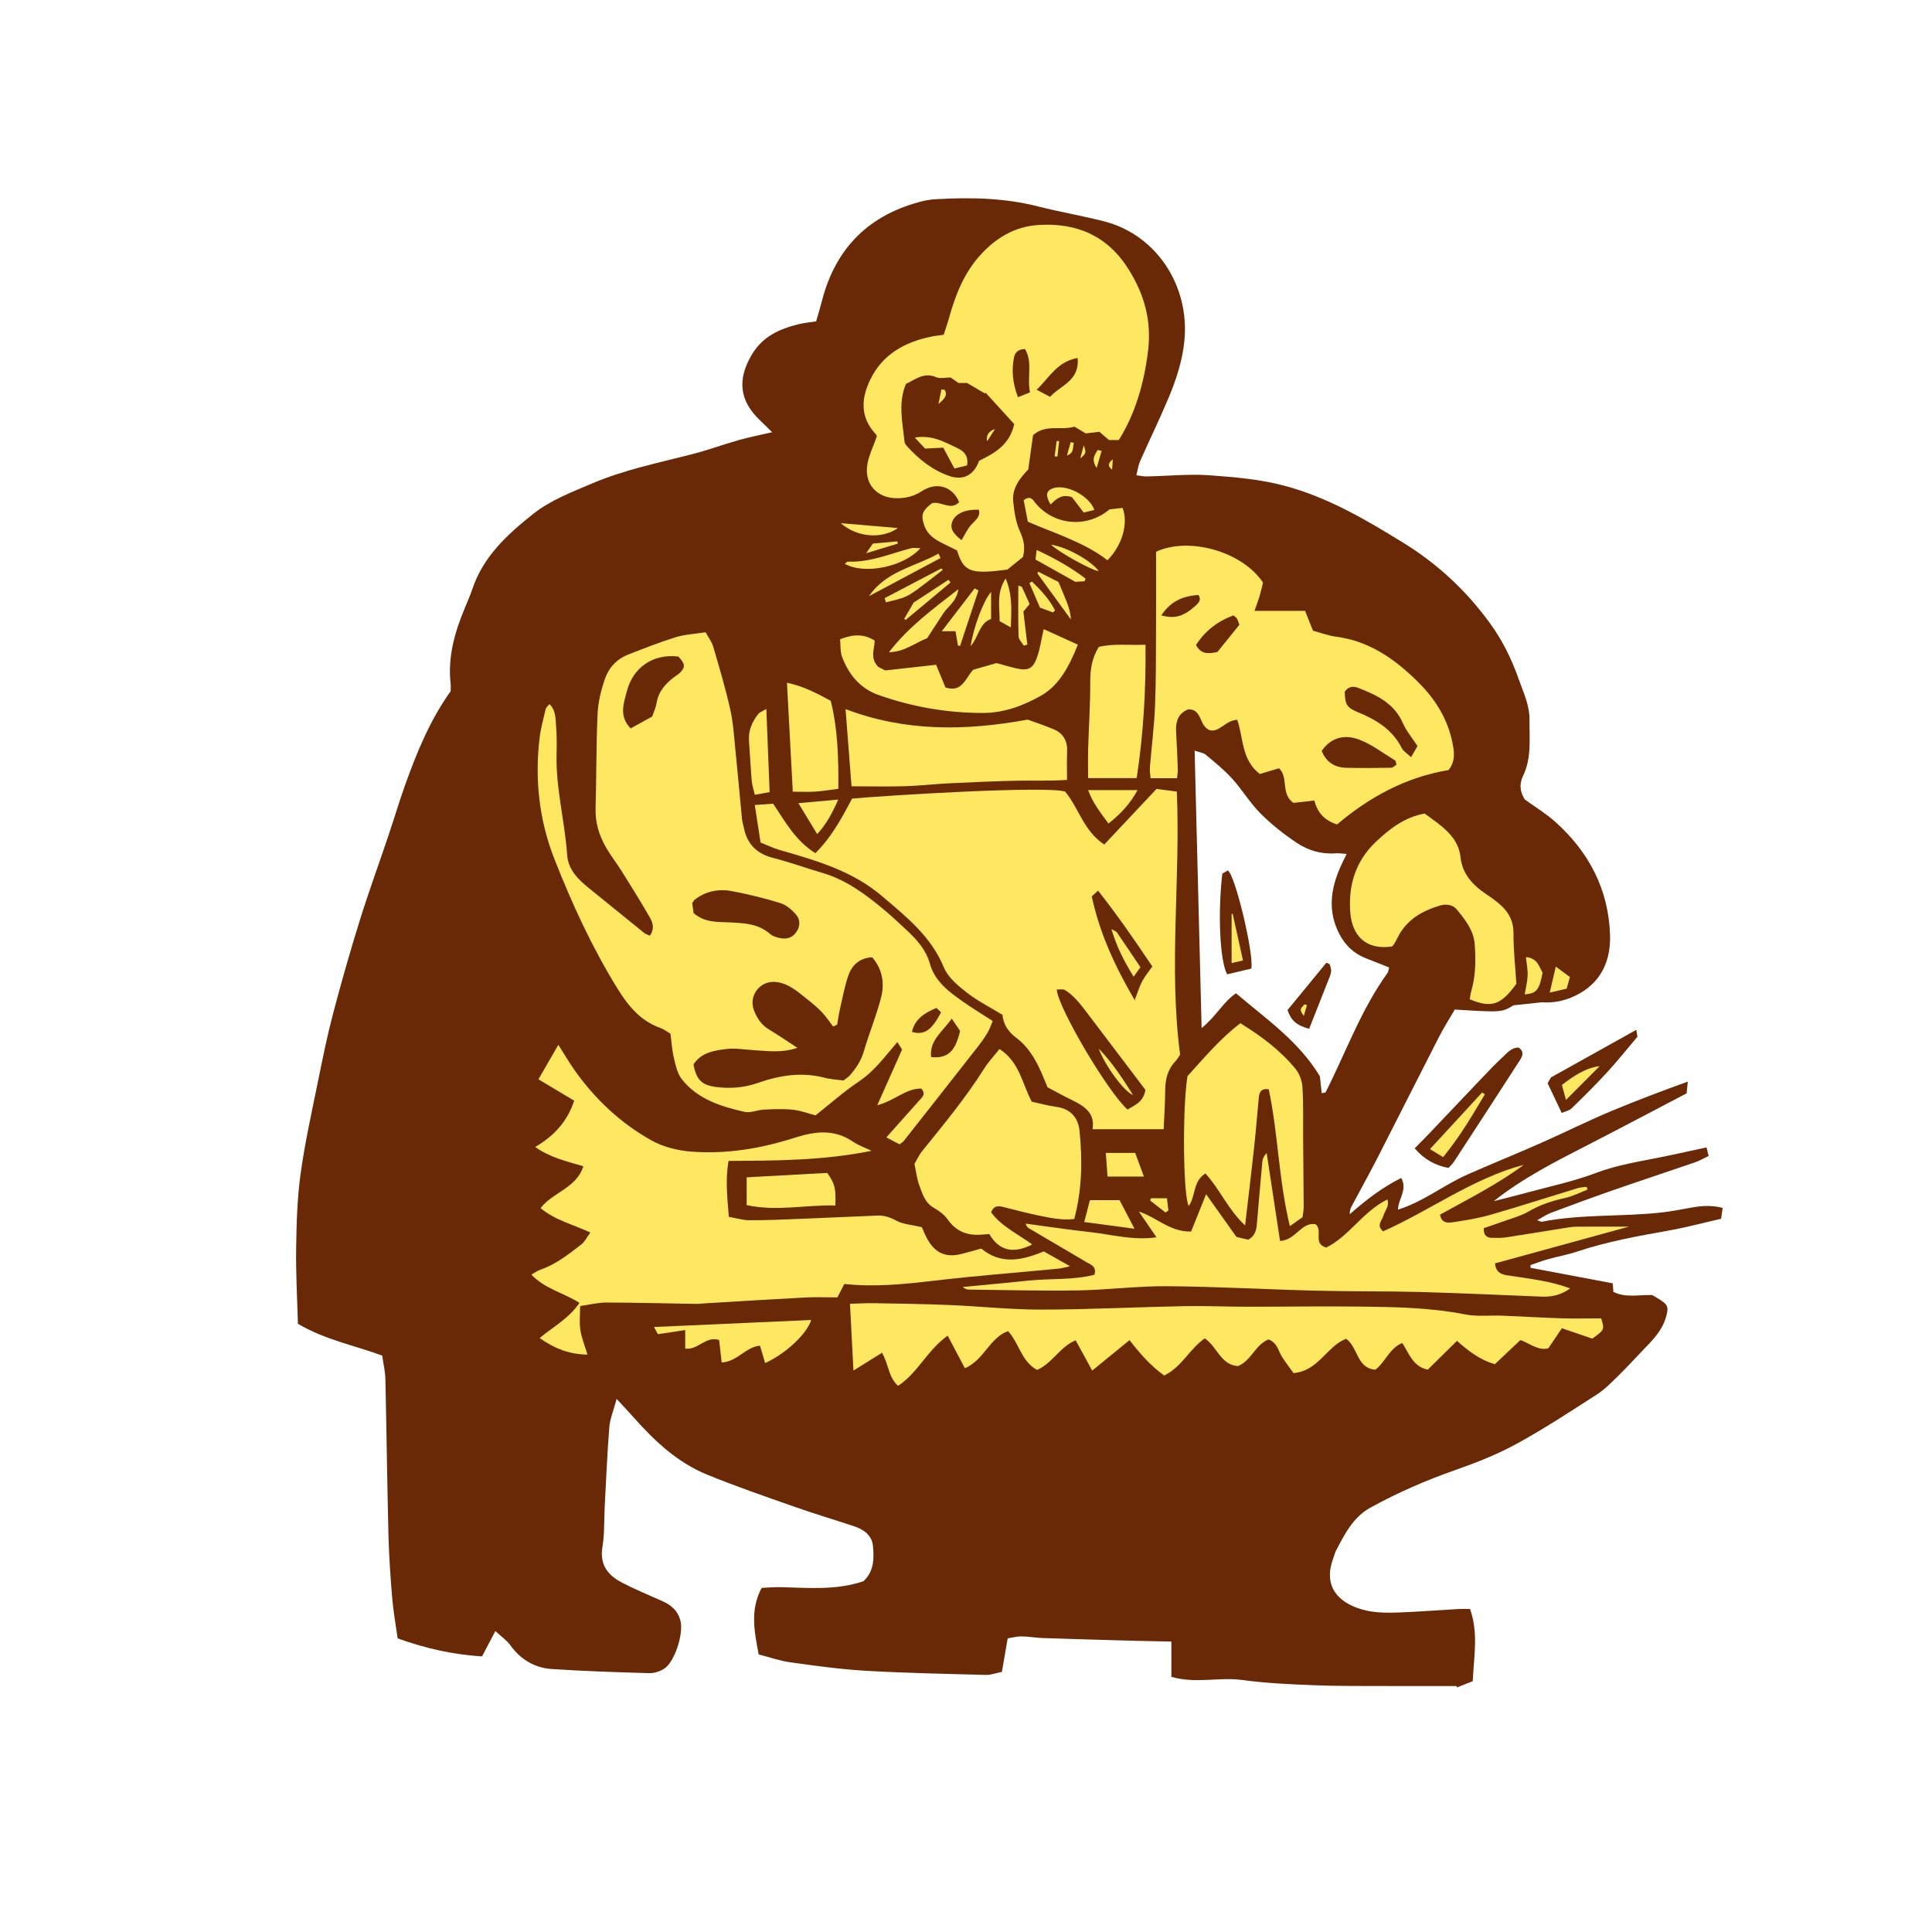 <svg version="1.1" id="svg" xmlns="http://www.w3.org/2000/svg" xmlns:xlink="http://www.w3.org/1999/xlink" x="0px" y="0px"
	 width="200px" height="200px" viewBox="0 0 200 200" enable-background="new 0 0 200 200" xml:space="preserve">
<path class="stroke" fill="#6a2906"  fill-rule="evenodd" clip-rule="evenodd" d="M174.721,111.971c-0.068,0.668-0.096,0.934-0.123,1.211
	c-3.399,1.779-6.766,3.564-10.153,5.306c-3.378,1.735-6.771,3.442-9.812,5.857c1.094-0.28,2.193-0.545,3.283-0.843
	c2.438-0.667,4.934-1.185,7.287-2.075c2.271-0.859,4.62-1.201,6.959-1.68c1.476-0.301,2.945-0.634,4.5-0.97
	c0.068,0.287,0.129,0.532,0.215,0.891c-0.48,0.229-0.912,0.484-1.375,0.644c-2.871,0.989-5.756,1.937-8.621,2.934
	c-2.125,0.739-4.236,1.521-6.343,2.311c-0.446,0.167-0.849,0.453-1.409,0.76c0.307,0.104,0.4,0.171,0.476,0.156
	c4.129-0.807,8.342-0.498,12.495-0.967c1.095-0.124,2.176-0.363,3.266-0.541c0.957-0.155,1.908-0.199,2.964,0.08
	c-0.056,0.374-0.099,0.664-0.165,1.122c-1.818,0.414-3.633,0.903-5.475,1.23c-3.172,0.563-6.336,1.137-9.404,2.158
	c-1,0.333-2.047,0.518-3.064,0.804c-0.605,0.169-1.193,0.4-1.791,0.604c0.006,0.095,0.014,0.19,0.02,0.284
	c2.814,0.531,5.628,1.063,8.504,1.605c0.018,0.294,0.035,0.543,0.057,0.88c1.267,0.646,2.658,0.283,4.037,0.335
	c0.219,0.131,0.455,0.27,0.689,0.414c0.969,0.6,1.016,0.852,0.711,1.906c-0.404,1.399-1.387,2.36-2.346,3.354
	c-0.828,0.861-1.631,1.749-2.484,2.585c-0.721,0.702-1.428,1.455-2.262,1.995c-2.742,1.77-5.475,3.563-8.332,5.129
	c-2.001,1.098-4.156,1.951-6.315,2.707c-3.05,1.066-5.989,2.345-8.818,3.897c-1.81,0.993-2.671,2.727-3.573,4.435
	c-0.127,0.242-0.186,0.521-0.283,0.778c-0.932,2.43-0.053,4.24,2.41,5.166c1.427,0.536,2.889,0.545,4.356,0.491
	c2.067-0.078,4.134-0.241,6.202-0.359c0.36-0.021,0.723-0.003,1.174-0.003c0.883,2.457,0.397,4.916,0.28,7.478
	c-0.554,0.217-1.1,0.431-1.646,0.645c-0.004-0.049-0.006-0.099-0.01-0.146c-2.482,0-4.963,0.008-7.443-0.003
	c-2.439-0.011-4.881,0.018-7.316-0.08c-2.48-0.1-4.973-0.205-7.428-0.542c-2.402-0.331-4.85,0.407-7.354-0.33
	c0-1.209,0-2.34,0-3.648c-1.402-0.03-2.672-0.05-3.939-0.085c-3.128-0.088-6.256-0.176-9.383-0.281
	c-0.732-0.024-1.461-0.165-2.193-0.171c-0.488-0.004-0.979,0.136-1.43,0.205c-0.207,1.196-0.393,2.27-0.598,3.467
	c-0.609,0.123-1.133,0.331-1.65,0.315c-4.139-0.108-8.281-0.188-12.413-0.426c-2.614-0.151-5.22-0.514-7.816-0.874
	c-1.12-0.154-2.208-0.542-3.3-0.821c-0.451-2.389-0.91-4.583,0.307-6.887c0.683-0.028,1.352-0.094,2.021-0.076
	c2.85,0.076,5.71,0.339,8.522-0.616c1.094-1.019,1.12-2.382,0.975-3.701c-0.114-1.048-0.949-1.654-1.92-1.977
	c-2.052-0.684-4.127-1.299-6.166-2.017c-3.036-1.068-6.084-2.116-9.062-3.33c-3.049-1.241-5.412-3.449-7.574-5.879
	c-0.512-0.575-1.041-1.136-1.805-1.971c-0.325,1.217-0.69,2.064-0.76,2.936c-0.22,2.75-0.33,5.508-0.478,8.261
	c-0.073,1.38-0.007,2.782-0.233,4.135c-0.309,1.832,0.561,2.921,2.006,3.679c1.342,0.702,2.751,1.28,4.137,1.896
	c0.973,0.432,1.701,1.028,1.951,2.147c0.291,1.305-0.611,4.178-1.707,4.881c-0.441,0.281-1.037,0.475-1.557,0.459
	c-3.355-0.096-6.715-0.207-10.064-0.427c-1.775-0.117-3.219-0.974-4.293-2.454c-0.386-0.533-0.965-0.928-1.556-1.479
	c-0.528,1.005-0.962,1.828-1.382,2.627c-3.096-0.203-5.896-0.845-8.736-1.869c-0.197-1.423-0.451-2.822-0.568-4.231
	c-0.181-2.153-0.326-4.313-0.382-6.473c-0.134-5.382-0.196-10.765-0.318-16.146c-0.017-0.771-0.204-1.54-0.327-2.421
	c-2.891-1.061-5.949-1.649-8.728-3.295c-0.068-2.571-0.222-5.185-0.183-7.795c0.037-2.569,0.106-5.157,0.457-7.696
	c0.443-3.228,1.16-6.42,1.807-9.617c0.475-2.343,0.951-4.689,1.559-7c0.854-3.244,1.775-6.474,2.773-9.678
	c0.915-2.939,1.977-5.835,2.96-8.755c0.603-1.785,1.133-3.595,1.771-5.366c1.203-3.333,2.543-6.606,4.668-9.578
	c0-0.218,0.027-0.493-0.003-0.764c-0.312-2.794,0.431-5.383,1.498-7.915c0.268-0.636,0.54-1.271,0.761-1.924
	c1.129-3.348,3.602-5.611,6.248-7.719c1.819-1.448,3.973-2.258,6.096-3.165c3.373-1.441,6.931-2.155,10.445-3.06
	c1.602-0.412,3.16-0.989,4.752-1.44c1.046-0.297,2.118-0.505,3.484-0.823c-0.554-0.542-0.892-0.884-1.24-1.212
	c-2.167-2.043-2.381-4.255-0.875-6.801c1.113-1.881,2.834-2.663,4.793-3.152c0.576-0.146,1.174-0.201,1.878-0.316
	c0.194-0.687,0.409-1.379,0.589-2.08c1.423-5.558,4.933-9.006,10.494-10.374c0.443-0.108,0.905-0.162,1.363-0.188
	c3.552-0.204,7.078-0.132,10.559,0.759c2.27,0.58,4.59,0.96,6.857,1.551c5.354,1.396,8.811,6.641,8.258,12.331
	c-0.203,2.095-0.854,4.053-1.654,5.961c-0.924,2.201-1.972,4.35-2.939,6.533c-0.182,0.41-0.236,0.877-0.381,1.443
	c0.397,0.048,0.736,0.131,1.074,0.123c2.205-0.042,4.422-0.276,6.61-0.112c2.558,0.19,5.124,0.406,7.642,1.075
	c4.514,1.199,8.466,3.535,12.369,5.945c3.512,2.169,6.498,4.953,8.936,8.324c1.279,1.768,2.217,3.671,2.936,5.715
	c0.488,1.388,1.146,2.723,1.131,4.242c-0.021,1.967,0.234,3.968-0.676,5.831c-0.426,0.873-0.277,1.688,0.188,2.42
	c1.089,0.791,2.2,1.463,3.151,2.313c3.482,3.114,5.521,6.996,5.674,11.703c0.082,2.521-0.802,4.725-3.13,6.054
	c-1.214,0.693-2.542,1.033-3.945,0.926c-0.881,0.095-1.764,0.19-2.918,0.314c-1.235,0.737-1.235,0.737-6.076,0.437
	c-0.52,0.896-1.135,1.856-1.653,2.866c-2.118,4.131-4.197,8.282-6.313,12.413c-0.879,1.718-1.822,3.404-2.727,5.109
	c-0.119,0.225-0.191,0.475-0.184,0.807c1.641-1.457,3.346-2.766,5.328-3.76c0.684,1.226-0.302,2.125-0.332,3.28
	c2.676-0.845,4.787-2.582,7.221-3.652c2.521-1.109,5.074-2.145,7.594-3.257c2.479-1.095,4.902-2.315,7.404-3.353
	C169.416,113.933,171.928,112.97,174.721,111.971z M124.391,106.427c1.525-1.238,2.265-2.744,3.562-3.601
	c3.133,2.671,6.504,4.97,8.68,8.592c0.057,0.514,0.123,1.126,0.191,1.75c0.238-0.056,0.377-0.048,0.404-0.099
	c2.1-4.129,3.658-8.539,6.4-12.337c0.097-0.135,0.104-0.335,0.175-0.581c-0.847-0.334-1.649-0.645-2.449-0.967
	c-1.196-0.484-2.065-1.286-2.681-2.452c-1.256-2.386-0.932-4.704,0.107-7.03c0.18-0.4,0.379-0.792,0.625-1.304
	c-0.508-0.031-0.822-0.088-1.132-0.063c-1.487,0.117-2.869-0.3-4.06-1.1c-1.327-0.893-2.606-1.9-3.732-3.032
	c-1.088-1.093-1.896-2.46-2.936-3.607c-0.822-0.907-1.792-1.684-2.733-2.473c-0.245-0.204-0.632-0.238-1.146-0.418
	C123.91,87.314,124.146,96.711,124.391,106.427z"/>
<path class="stroke" fill="#6a2906"  fill-rule="evenodd" clip-rule="evenodd" d="M149.944,120.909c-1.364-0.271-2.497-0.863-3.497-2.037
	c0.515-0.522,0.992-0.993,1.455-1.479c1.799-1.892,3.592-3.791,5.394-5.68c0.728-0.763,1.452-1.529,2.222-2.246
	c0.486-0.452,0.932-1.033,1.696-1.023c0.612,0.427,0.386,0.906,0.109,1.334c-2.262,3.502-4.534,6.997-6.812,10.489
	C150.365,120.49,150.156,120.673,149.944,120.909z"/>
<path class="stroke" fill="#6a2906"  fill-rule="evenodd" clip-rule="evenodd" d="M161.668,115.214c-0.525-1.11-0.971-2.05-1.46-3.082
	c0.128-0.221,0.309-0.532,0.345-0.597c3.062-1.707,5.887-3.284,8.838-4.93c0.07,0.434,0.111,0.684,0.115,0.718
	c-1.121,1.324-2.088,2.541-3.139,3.683c-1.18,1.282-2.42,2.512-3.67,3.727C162.444,114.978,162.027,115.053,161.668,115.214z"/>
<path class="stroke" fill="#6a2906"  fill-rule="evenodd" clip-rule="evenodd" d="M118.574,112.822c-0.207,1.28-1.113,1.578-1.855,2.04
	c-2.01-1.786-7.188-10.51-7.326-12.43c0.304,0.015,0.648-0.069,0.863,0.061c0.423,0.259,0.805,0.608,1.146,0.972
	c0.41,0.434,0.773,0.912,1.133,1.387C114.56,107.516,116.576,110.185,118.574,112.822z"/>
<path class="stroke" fill="#6a2906"  fill-rule="evenodd" clip-rule="evenodd" d="M119.291,100.05c-0.344,0.49-0.747,0.971-1.041,1.512
	c-0.282,0.522-0.45,1.106-0.789,1.973c-2.052-3.521-3.619-6.914-4.445-10.737c0.139-0.128,0.326-0.301,0.652-0.601
	C115.659,94.715,117.438,97.289,119.291,100.05z"/>
<path class="stroke" fill="#6a2906"  fill-rule="evenodd" clip-rule="evenodd" d="M129.535,100.268c-0.891,0.212-1.719,0.407-2.501,0.592
	c-0.765-1.384-0.974-6.419-0.497-10.422c0.164-0.098,0.383-0.227,0.555-0.328C127.827,90.411,129.829,98.766,129.535,100.268z"/>
<path class="stroke" fill="#6a2906"  fill-rule="evenodd" clip-rule="evenodd" d="M137.647,99.813c0.054,0.211,0.149,0.42,0.15,0.631
	c0.001,0.22-0.061,0.449-0.142,0.656c-0.707,1.81-1.424,3.613-2.132,5.404c-1.304-0.359-1.866-0.853-2.241-1.941
	c1.327-1.615,2.679-3.262,4.029-4.907C137.424,99.709,137.535,99.762,137.647,99.813z"/>
<path fill-rule="evenodd" clip-rule="evenodd" fill="#ffe861" class="fill" d="M67.266,96.862c0.511-0.682,0.326-1.33,0.015-1.872
	c-0.937-1.63-1.935-3.225-2.931-4.819c-0.512-0.818-1.119-1.58-1.6-2.416c-0.721-1.251-1.139-2.587-1.096-4.072
	c0.094-3.267,0.06-6.537,0.208-9.799c0.056-1.218,0.364-2.457,0.763-3.616c0.396-1.155,1.24-2.056,2.422-2.516
	c1.619-0.629,3.236-1.272,4.895-1.785c0.941-0.293,1.961-0.337,3.1-0.519c0.308,0.567,0.646,0.998,0.789,1.485
	c0.628,2.162,1.275,4.323,1.766,6.518c0.318,1.425,0.398,2.904,0.548,4.361c0.237,2.333,0.442,4.669,0.671,7.003
	c0.027,0.273,0.117,0.539,0.17,0.811c0.329,1.708,1.309,2.74,3.027,3.179c1.735,0.443,3.426,1.061,5.146,1.566
	c2.355,0.69,4.283,2.095,6.135,3.622c0.888,0.731,1.733,1.516,2.572,2.304c1.047,0.979,1.992,2.017,2.396,3.467
	c0.502,1.799,1.92,2.868,3.357,3.879c0.976,0.688,1.996,1.308,3.146,2.054c-0.171,0.398-0.3,0.816-0.519,1.181
	c-0.305,0.514-0.652,1.005-1.021,1.474c-2.552,3.263-5.112,6.518-7.677,9.771c-0.08,0.104-0.211,0.169-0.428,0.337
	c-0.379-0.199-0.795-0.417-1.365-0.716c1.218-1.366,2.309-2.589,3.398-3.812c0.3-0.337,0.739-0.635,0.225-1.247
	c-1.617-0.022-2.82,1.298-4.561,1.722c0.9-2.02,1.724-3.868,2.565-5.757c-0.136-0.217-0.271-0.434-0.486-0.778
	c-1.298,1.514-2.397,3.025-3.993,4.091c-1.551,1.036-2.953,2.292-4.482,3.5c-0.732-0.192-1.518-0.498-2.326-0.584
	c-0.988-0.105-1.998-0.06-2.996-0.014c-0.685,0.032-1.41,0.376-2.037,0.232c-2.436-0.557-4.84-1.304-6.474-3.368
	c-0.454-0.575-0.638-1.403-0.813-2.146c-0.201-0.842-0.254-1.718-0.371-2.575c-0.387-0.226-0.682-0.465-1.018-0.584
	c-2.078-0.733-3.349-2.281-4.47-4.097c-2.622-4.245-4.701-8.767-6.515-13.378c-1.577-4.008-2.073-8.294-1.532-12.625
	c0.124-0.994,0.397-1.97,0.628-2.947c0.037-0.154,0.211-0.273,0.389-0.491c0.686,0.697,0.615,1.546,0.68,2.313
	c0.08,0.96,0.071,1.932,0.049,2.898c-0.084,3.517,0.857,6.925,1.097,10.408c0.105,1.541,1.153,2.551,2.29,3.466
	c1.896,1.525,3.776,3.071,5.672,4.599C66.836,96.698,67.053,96.759,67.266,96.862z M82.545,108.471
	c-1.705,0.572-3.214,0.312-4.712,0.227c-0.826-0.048-1.663-0.207-2.474-0.119c-1.359,0.148-2.753,0.342-3.574,1.617
	c0.307,1.557,0.829,2.106,2.21,2.311c1.526,0.225,3.019,0.104,4.491-0.412c2.248-0.788,4.537-1.145,6.908-0.52
	c0.652,0.172,1.346,0.195,1.932,0.275c0.303-0.243,0.51-0.362,0.656-0.532c0.632-0.732,1.16-1.504,1.439-2.473
	c0.55-1.896,1.324-3.732,1.803-5.644c0.362-1.449,0.111-2.9-0.938-4.106c-1.355,0.086-2.117,0.85-2.487,1.95
	c-0.379,1.127-0.594,2.31-0.86,3.473c-0.117,0.511-0.186,1.031-0.275,1.547c-0.137,0.068-0.274,0.137-0.412,0.205
	c-0.391-0.505-0.743-1.045-1.182-1.504c-0.476-0.498-1.014-0.938-1.555-1.367c-0.967-0.769-1.908-1.615-3.216-1.748
	c-1.605-0.163-2.823,1.4-2.257,2.914c0.311,0.827,0.78,1.546,1.584,2.021C80.531,107.122,81.396,107.725,82.545,108.471z
	 M71.8,94.524c1.163,0.999,2.434,0.9,3.665,0.96c1.518,0.072,3.035,0.116,4.275,1.216c0.258,0.229,0.657,0.334,1.01,0.41
	c0.682,0.146,1.279-0.026,1.694-0.633c0.414-0.607,0.407-1.291-0.036-1.8c-0.434-0.499-1.012-1-1.623-1.189
	c-1.662-0.511-3.358-0.931-5.068-1.248c-1.346-0.251-2.656,0.028-3.787,0.879c-0.104,0.078-0.16,0.218-0.271,0.375
	C71.701,93.82,71.752,94.178,71.8,94.524z M65.281,75.405c0.837-0.46,1.586-0.872,2.236-1.231c0.187-0.552,0.377-0.934,0.439-1.336
	c0.188-1.232,0.922-2.072,1.877-2.774c0.186-0.136,0.389-0.253,0.549-0.413c0.592-0.596,0.553-0.935-0.159-1.686
	c-2.745-0.326-4.714,1.249-5.321,3.552C64.566,72.791,64.048,74.121,65.281,75.405z M98.525,105.446
	c-0.973,1.388-2.334,2.246-2.136,3.982c1.702,0.176,2.511-0.572,2.999-2.71C99.189,106.425,98.943,106.061,98.525,105.446z
	 M94.403,106.823c1.265,0.357,2.03-0.138,3.015-2.031c-0.125-0.12-0.309-0.294-0.477-0.455
	C95.614,104.896,94.695,105.53,94.403,106.823z"/>
<path fill-rule="evenodd" clip-rule="evenodd" fill="#ffe861" class="fill" d="M88.203,82.675c3.273-0.318,20.111-1.354,22.062-0.728
	c1.419,1.712,1.914,4.086,4.05,5.477c1.822-1.938,3.534-3.762,5.409-5.755c0.532,0.07,1.29,0.171,2.099,0.277
	c0.392,9.127-0.858,18.186,0.342,27.228c-0.165,0.238-0.294,0.487-0.48,0.682c-0.822,0.854-1.057,1.888-1.064,3.037
	c-0.008,1.279-0.098,2.56-0.159,4.006c-2.453,0-4.858,0-7.366,0c0.301-1.705-0.889-2.419-2.207-3.061
	c-0.824-0.399-1.626-0.849-2.455-1.284c-0.215-0.522-0.408-1.036-0.635-1.537c-0.606-1.358-1.355-2.653-2.555-3.549
	c-0.88-0.656-1.383-1.435-1.467-2.411c-1.293-0.792-2.579-1.435-3.689-2.302c-0.919-0.72-1.954-1.571-2.373-2.595
	c-1.328-3.236-3.904-5.266-6.432-7.414c-3.085-2.623-6.837-3.676-10.594-4.762c-0.646-0.187-1.259-0.488-1.954-0.764
	c-0.202-1.305-0.389-2.513-0.601-3.887c0.746-0.052,1.312-0.091,1.904-0.132c1.264,1.894,2.325,3.852,4.369,5.118
	C86.021,86.736,87.117,84.743,88.203,82.675z M118.574,112.822c-1.998-2.638-4.015-5.307-6.039-7.971
	c-0.359-0.475-0.723-0.953-1.133-1.387c-0.342-0.363-0.724-0.713-1.146-0.972c-0.215-0.13-0.56-0.046-0.863-0.061
	c0.139,1.92,5.316,10.644,7.326,12.43C117.461,114.4,118.367,114.103,118.574,112.822z M119.291,100.05
	c-1.854-2.761-3.632-5.335-5.623-7.854c-0.326,0.3-0.514,0.473-0.652,0.601c0.826,3.823,2.394,7.217,4.445,10.737
	c0.339-0.866,0.507-1.45,0.789-1.973C118.544,101.021,118.947,100.54,119.291,100.05z"/>
<path fill-rule="evenodd" clip-rule="evenodd" fill="#ffe861" class="fill" d="M108.049,129.546c0.809,0.456,1.64,0.925,2.725,1.536
	c-0.566,0.119-0.883,0.219-1.207,0.248c-4.302,0.415-8.613,0.743-12.906,1.251c-3.059,0.362-6.104,0.67-9.262,0.337
	c-0.252,0.49-0.474,0.921-0.713,1.389c-1.119,0-2.262-0.05-3.397,0.01c-3.443,0.18-6.886,0.402-10.328,0.607
	c-0.319,0.02-0.638,0.06-0.956,0.055c-3.082-0.049-6.163-0.135-9.244-0.141c-0.859-0.002-1.72,0.225-2.707,0.364
	c0,0.874-0.092,1.696,0.026,2.486c0.12,0.805,0.447,1.579,0.735,2.54c-1.889-0.021-3.436-0.645-4.95-1.712
	c1.376-1.162,2.989-1.986,4.125-3.644c-1.648-1.042-3.575-1.441-4.987-2.928c0.369-0.201,0.65-0.411,0.967-0.518
	c1.602-0.547,2.896-1.592,4.207-2.599c0.354-0.272,0.564-0.731,0.939-1.238c-1.854-0.852-3.668-1.287-5.155-2.523
	c1.267-1.66,3.699-2.05,4.429-4.332c-1.705-0.513-3.415-0.883-4.986-1.999c1.957-1.142,3.336-2.65,4.035-4.792
	c-1.256-0.752-2.467-1.477-3.699-2.214c0.702-1.218,1.348-2.339,2.061-3.571c0.6,0.946,1.1,1.814,1.677,2.628
	c2.132,3.008,4.779,5.5,7.989,7.285c1.205,0.67,2.688,1.033,4.076,1.142c3.66,0.287,7.263-0.323,10.742-1.438
	c2.129-0.682,4.1-0.906,6.047,0.432c0.508,0.349,1.115,0.553,1.892,0.925c-5.029,1.018-9.874,1.018-14.804,1.047
	c-0.348,2.004-0.125,3.807,0.031,5.79c0.74,0.128,1.447,0.352,2.156,0.353c1.789,0.004,3.58-0.081,5.369-0.151
	c2.619-0.104,5.238-0.228,7.857-0.334c0.698-0.028,1.299,0.169,1.944,0.52c0.722,0.392,1.632,0.438,2.651,0.679
	c0.13,0.282,0.322,0.793,0.588,1.261c0.827,1.464,1.94,1.922,3.578,1.5c0.664-0.171,1.322-0.365,1.979-0.547
	C103.604,130.926,105.727,130.504,108.049,129.546z"/>
<path fill-rule="evenodd" clip-rule="evenodd" fill="#ffe861" class="fill" d="M115.818,45.55c-0.34,0-0.701,0-1.02,0
	c-0.349-0.299-0.66-0.565-0.992-0.85c-0.473,0.056-0.922,0.108-1.414,0.166c-0.362-0.218-0.753-0.453-1.165-0.702
	c-1.381,0.428-2.974-0.291-4.287,0.884c-0.149,1.073-0.309,2.21-0.493,3.54c-0.788,0.842-1.706,1.883-1.558,3.339
	c0.105,1.034,0.261,2.118,0.681,3.051c0.381,0.849,0.605,1.616,0.324,2.684c-0.488,0.395-1.09,0.88-1.617,1.303
	c-0.711,0.076-1.301,0.165-1.896,0.198c-2.182,0.124-2.751-0.382-3.304-2.177c-0.403-0.2-0.927-0.462-1.452-0.721
	c-0.842-0.415-1.607-0.901-1.938-1.853c-0.382-1.089-0.233-1.54,0.785-2.316c0.919-0.276,1.928,0.817,2.823-0.118
	c-0.681-1.629-2.343-2.141-3.879-1.128c-0.827,0.544-1.675,0.732-2.603,0.726c-2.066-0.016-3.385-1.514-3.018-3.544
	c0.166-0.928,0.605-1.808,0.969-2.84c0.008,0.024,0.002-0.141-0.084-0.23c-1.641-1.725-1.551-3.667-0.607-5.632
	c1.258-2.622,3.539-3.896,6.281-4.477c0.399-0.084,0.809-0.12,1.338-0.195c0.189-0.597,0.399-1.194,0.569-1.803
	c0.661-2.373,1.56-4.634,3.249-6.481c1.605-1.755,3.542-2.925,5.976-3.082c3.991-0.259,7.175,1.125,9.351,4.597
	c1.619,2.583,2.389,5.321,2.012,8.407C118.428,39.758,117.488,42.895,115.818,45.55z M93.775,39.751
	c-0.834,2.032-0.328,4.018-0.139,5.991c0.016,0.165,0.152,0.336,0.272,0.469c1.221,1.342,2.622,2.458,4.347,3.057
	c1.483,0.514,2.573-0.092,3.099-1.568c1.624-0.789,3.168-1.653,3.638-3.801c-0.966-1.06-1.967-2.156-2.967-3.253
	c-0.018,0.029-0.037,0.059-0.057,0.088c-0.568-0.333-1.14-0.668-1.85-1.083c-0.188,0-0.553,0-0.887,0
	c-0.328-0.23-0.627-0.438-0.821-0.574c-0.579,0-1.099,0.142-1.481-0.025C95.641,38.487,94.752,39.288,93.775,39.751z M111.562,37.06
	c-2.135,0.368-2.914,2.017-4.25,3.283c0.562,0.298,0.945,0.501,1.393,0.739C109.798,39.861,111.763,39.461,111.562,37.06z
	 M106.622,40.621c-0.318-1.625,0.304-3.127-0.512-4.484c-0.663-0.016-1.04,0.344-1.14,0.854c-0.263,1.353-0.15,2.685,0.41,4.127
	C105.85,40.931,106.195,40.793,106.622,40.621z M99.537,55.919c0.328-0.539,0.588-1.129,0.994-1.586
	c0.42-0.469,0.982-0.809,0.808-1.563c-1.384-0.069-2.433,0.399-2.747,1.197C98.328,54.638,98.581,55.185,99.537,55.919z"/>
<path fill-rule="evenodd" clip-rule="evenodd" fill="#ffe861" class="fill" d="M130.748,60.312c-0.098,0.387-0.213,0.911-0.363,1.425
	c-0.138,0.461-0.316,0.91-0.522,1.502c1.878,0,3.549,0,5.237,0c0.27,0.68,0.522,1.312,0.818,2.048
	c0.783,0.212,1.562,0.517,2.365,0.62c3.477,0.445,6.128,2.328,8.528,4.71c1.917,1.903,3.233,4.111,3.642,6.812
	c0.121,0.798,0.086,1.56-0.502,2.29c-4.373,0.719-8.176,2.774-11.538,5.628c-1.272-0.413-2.032-1.196-2.347-2.476
	c-0.781,0.087-1.526,0.17-2.171,0.242c-1.349-0.942-0.474-2.62-1.491-3.584c-0.69,0.207-1.371,0.411-1.986,0.595
	c-1.936-1.48-1.691-3.769-2.336-5.611c-1.245,0.045-1.865,1.386-2.902,1.06c-1.084-0.502-0.711-2.152-2.162-2.143
	c-1.112,0.419-1.334,1.338-1.266,2.435c0.076,1.24,0.128,2.482,0.172,3.724c0.012,0.311-0.047,0.625-0.076,0.969
	c-0.92,0-1.774,0-2.746,0c-0.027-0.437-0.094-0.786-0.066-1.129c0.174-2.11,0.444-4.216,0.531-6.329
	c0.111-2.66,0.09-5.325,0.104-7.989c0.016-2.661,0.004-5.322,0.004-7.989C123.035,55.537,128.576,57.06,130.748,60.312z
	 M139.209,71.59c0.02,1.331,0.214,1.667,1.33,2.124c1.906,0.779,3.598,1.793,4.572,3.728c0.166,0.329,0.548,0.549,0.961,0.943
	c0.282-0.486,0.473-0.812,0.67-1.15c-0.557-0.856-1.163-1.573-1.525-2.396c-0.903-2.051-2.701-2.884-4.6-3.626
	C140.102,71.01,139.631,71.03,139.209,71.59z M136.822,77.74c0.457,1.134,1.326,1.716,2.532,1.742
	c1.552,0.035,3.106,0.02,4.658-0.005c0.183-0.003,0.362-0.198,0.548-0.307c-0.059-0.203-0.055-0.396-0.137-0.447
	c-1.242-0.753-2.422-1.68-3.762-2.176C139.002,75.934,137.646,76.504,136.822,77.74z M127.695,63.708
	c-1.654,0.592-2.953,1.61-3.885,3.063c0.544,1.014,1.31,0.904,2.212,0.727c0.718-0.888,1.485-1.838,2.28-2.823
	c-0.082-0.216-0.143-0.433-0.246-0.627C127.998,63.938,127.869,63.867,127.695,63.708z M120.219,63.7
	c1.406,0.388,2.301,0.118,3.527-0.979c0.359-0.321,0.651-0.638,0.318-1.127C122.316,61.696,121.133,62.335,120.219,63.7z"/>
<path fill-rule="evenodd" clip-rule="evenodd" fill="#ffe861" class="fill" d="M165.756,136.478c0.35,1.174,0.35,1.174-0.924,2.096
	c-0.916-0.313-1.941-0.664-3.148-1.076c-0.45,0.668-0.9,1.335-1.396,2.072c-1.019,0.283-1.838-0.456-2.893-0.852
	c-0.85,0.804-1.738,1.642-2.651,2.504c-1.499-0.436-2.667-1.312-3.921-2.417c-1.031,1.016-2.026,1.996-3.021,2.979
	c-1.531-0.312-1.921-1.646-2.636-2.758c-1.341,0.537-1.747,1.983-2.792,2.763c-1.953-0.157-1.771-2.318-3.027-3.203
	c-2.002,0.781-2.846,3.326-5.445,3.556c-0.371-0.522-0.803-1.09-1.189-1.686c-0.389-0.6-0.459-1.427-1.389-1.799
	c-1.348,0.507-1.801,2.213-3.172,2.76c-1.797-0.121-2.148-2.015-3.437-2.872c-1.579,1.106-2.396,2.979-4.197,3.846
	c-1.379-0.986-2.462-2.209-3.591-3.663c-1.287,1.052-2.509,2.049-3.863,3.155c-0.598-1.095-1.135-2.081-1.711-3.137
	c-1.646,0.681-2.405,2.374-3.99,3.066c-1.62-0.854-1.84-2.726-3.006-4.015c-1.912,0.669-2.479,2.99-4.469,3.841
	c-0.604-1.138-1.16-2.19-1.785-3.371c-2.127,1.516-3.104,3.877-5.138,5.193c-1.024-0.926-0.962-2.253-1.666-3.422
	c-0.94,0.587-1.841,1.149-2.95,1.843c-0.123-2.364-0.234-4.53-0.358-6.91c0.851-0.025,1.652-0.081,2.452-0.067
	c2.619,0.047,5.24,0.083,7.855,0.192c3.168,0.132,6.332,0.479,9.498,0.473c4.924-0.008,9.849-0.261,14.773-0.358
	c2.162-0.043,4.325,0.059,6.486,0.061c3.869,0.004,7.736-0.062,11.604-0.017c3.678,0.044,7.355,0.094,10.996,0.81
	c1.247,0.246,2.57,0.081,3.857,0.133c2.066,0.082,4.131,0.21,6.195,0.273C163.076,136.513,164.447,136.478,165.756,136.478z"/>
<path fill-rule="evenodd" clip-rule="evenodd" fill="#ffe861" class="fill" d="M113.291,131.963c0.268-0.846-0.348-1.028-0.803-1.297
	c-1.98-1.171-3.965-2.331-5.947-3.499c-0.148-0.087-0.276-0.208-0.363-0.498c2.229,0.297,4.452,0.635,6.687,0.88
	c2.202,0.241,4.384,0.884,6.858,0.537c-0.688-1-1.258-1.835-1.828-2.669c1.838,0.595,3.211,2.124,5.408,2.073
	c0.482-1.202,0.982-2.449,1.552-3.863c1.14,1.604,2.147,3.021,3.142,4.418c0.465,0.11,0.861,0.203,1.217,0.288
	c0.889-0.484,0.868-1.299,0.936-2.072c0.177-2.01,0.342-4.019,0.531-6.026c0.029-0.298,0.16-0.587,0.445-0.871
	c0.457,3.001,0.912,6.002,1.384,9.097c1.62-0.062,2.184-1.971,3.667-1.734c0.826,0.637-0.326,1.989,1.105,2.421
	c2.379-1.151,3.787-3.728,6.34-4.979c0.235,0.702-0.262,1.153-0.411,1.677c-0.149,0.52-0.769,1.016-0.029,1.62
	c4.903-2.18,9.286-5.486,14.563-6.888c-2.717,2.02-5.734,3.532-8.674,5.163c0.145,0.854,0.754,0.875,1.277,0.794
	c1.312-0.202,2.635-0.4,3.904-0.767c3.044-0.876,6.059-1.853,9.088-2.775c0.289-0.088,0.605-0.088,0.909-0.131
	c0.03,0.096,0.062,0.189,0.093,0.284c-0.78,0.299-1.539,0.699-2.345,0.875c-1.317,0.283-2.546,0.689-3.723,1.372
	c-0.861,0.501-1.868,0.755-2.814,1.103c-0.633,0.233-1.274,0.438-1.862,0.638c-0.029,0.77,0.322,0.997,0.849,1.006
	c0.505,0.009,1.019,0.019,1.517-0.057c2.039-0.308,4.068-0.649,6.103-0.973c0.364-0.058,0.731-0.121,1.097-0.123
	c1.789-0.013,3.577-0.006,5.469-0.006c-4.662,1.277-9.248,2.535-13.877,3.804c0.1,0.888,0.588,1.128,1.215,1.224
	c1.182,0.182,2.369,0.339,3.545,0.557c1.02,0.188,2.025,0.444,3.031,0.805c-0.902,0.669-1.877,0.897-2.934,0.855
	c-4.23-0.167-8.459-0.367-12.688-0.481c-3.542-0.094-7.085-0.043-10.626-0.133c-5.153-0.131-10.305-0.424-15.457-0.466
	c-3.078-0.025-6.156,0.384-9.238,0.436c-3.768,0.062-7.539-0.042-11.309-0.085c-0.215-0.002-0.428-0.086-0.629-0.267
	c2.275-0.22,4.552-0.43,6.824-0.664C108.765,132.331,111.086,132.531,113.291,131.963z"/>
<path fill-rule="evenodd" clip-rule="evenodd" fill="#ffe861" class="fill" d="M106.807,114.048c0.846,0.183,1.688,0.417,2.547,0.535
	c1.463,0.2,2.256,1.114,2.396,2.458c0.313,3.029,0.276,6.058-0.545,9.153c-1.313,0.147-2.565-0.133-3.809-0.392
	c-1.214-0.253-2.413-0.58-3.617-0.877c-0.493-0.121-0.919-0.085-1.181,0.567c1.059,1.464,2.757,2.237,4.254,3.334
	c-1.963,1.011-3.454,0.633-4.436-1.08c-0.226,0.017-0.486,0.032-0.746,0.057c-1.486,0.14-2.683-0.301-3.577-1.579
	c-0.347-0.494-0.897-0.891-1.431-1.197c-0.941-0.542-1.185-1.493-1.515-2.377c-0.238-0.64-0.305-1.342-0.481-2.165
	c0.225-0.38,0.445-0.889,0.781-1.305c2.252-2.788,4.539-5.549,6.455-8.592c0.434-0.686,1.004-1.285,1.564-1.991
	C105.523,109.905,105.809,112.158,106.807,114.048z"/>
<path fill-rule="evenodd" clip-rule="evenodd" fill="#ffe861" class="fill" d="M128.893,126.859c-1.787-1.669-2.598-3.736-4.107-5.382
	c-1.322,0.817-1,2.372-1.727,3.365c-0.572-0.972-0.68-9.919-0.135-13.433c1.668-1.837,3.336-3.846,5.477-5.483
	c2.162,1.333,4.148,2.806,5.728,4.745c0.405,0.499,0.661,1.242,0.702,1.892c0.107,1.692,0.057,3.395,0.068,5.095
	c0.02,2.436,0.045,4.869,0.057,7.305c0.002,0.316-0.07,0.633-0.119,1.037c-0.373,0.266-0.768,0.547-1.309,0.933
	c-1.168-4.788-1.211-9.576-2.189-14.172c-0.861-0.12-0.981,0.372-1.032,0.905c-0.164,1.693-0.295,3.392-0.478,5.083
	C129.546,121.352,129.23,123.951,128.893,126.859z"/>
<path fill-rule="evenodd" clip-rule="evenodd" fill="#ffe861" class="fill" d="M144.092,97.98c-2.732,0.402-4.107-1.168-4.304-3.449
	c-0.241-2.819,0.52-5.377,2.632-7.374c1.441-1.362,3-2.582,5.067-2.935c0.62,0.467,1.265,0.903,1.855,1.405
	c0.962,0.82,1.702,1.754,1.849,3.11c0.186,1.725,1.266,2.901,2.664,3.83c0.532,0.354,1.059,0.729,1.529,1.16
	c0.846,0.772,1.303,1.682,1.294,2.91c-0.011,1.781,0.194,3.564,0.298,5.199c-1.606,2.226-2.589,2.544-4.827,1.607
	c0.05-0.276,0.079-0.585,0.164-0.876c0.454-1.572,0.466-3.172,0.352-4.787c-0.104-1.474-0.976-2.554-1.843-3.614
	c-0.436-0.534-1.121-0.614-1.785-0.416c-1.863,0.558-3.453,1.485-4.356,3.31c-0.122,0.247-0.259,0.487-0.399,0.725
	C144.236,97.86,144.155,97.916,144.092,97.98z"/>
<path fill-rule="evenodd" clip-rule="evenodd" fill="#ffe861" class="fill" d="M88.152,81.398c-0.207-2.683-0.406-5.231-0.621-7.99
	c6.149,2.338,12.344,2.272,18.857,1.088c0.744,0.272,1.748,0.598,2.715,1.012c0.994,0.427,1.418,1.233,1.365,2.327
	c-0.043,0.91-0.008,1.823-0.008,2.898c-1.748,0.124-3.343,0.054-4.936,0.082c-2.383,0.042-4.766,0.151-7.146,0.267
	c-1.559,0.074-3.114,0.257-4.674,0.304C91.916,81.44,90.123,81.398,88.152,81.398z"/>
<path fill-rule="evenodd" clip-rule="evenodd" fill="#ffe861" class="fill" d="M96.904,68.817c0.383,0.924,0.676,1.637,0.971,2.349
	c1.697,0.555,2.037-0.892,2.857-1.827c0.722-0.208,1.556-0.449,2.43-0.7c0.682,0.185,1.381,0.407,2.098,0.562
	c1.138,0.246,1.654,0.034,2.059-1.059c0.339-0.912,0.467-1.9,0.724-3.014c1.072,0.488,2.253,1.026,3.536,1.609
	c-0.87,2.174-1.902,4.188-3.782,5.259c-1.792,1.021-3.82,1.805-6.013,1.809c-3.717,0.006-7.318-0.619-10.821-1.853
	c-1.921-0.677-3.085-2.105-3.784-3.93c-0.215-0.558-0.15-1.222-0.214-1.847c1.35-0.53,2.466-0.571,3.582,0.138
	c-0.005,0.887-0.534,1.776,0.369,2.724c0.14,0.071,0.505,0.254,0.73,0.366C93.482,69.2,95.166,69.012,96.904,68.817z"/>
<path fill-rule="evenodd" clip-rule="evenodd" fill="#ffe861" class="fill" d="M117.67,80.548c-1.697,0-3.285,0-5.031,0
	c0-1.036-0.023-2.033,0.006-3.028c0.066-2.294,0.225-4.586,0.216-6.878c-0.005-1.271,0.142-2.451,0.877-3.668
	c1.483-0.38,3.085-0.158,4.843-0.233C118.637,71.406,118.367,75.946,117.67,80.548z"/>
<path fill-rule="evenodd" clip-rule="evenodd" fill="#ffe861" class="fill" d="M86.785,81.658c-0.916,0.115-1.637,0.241-2.365,0.287
	c-0.726,0.046-1.457,0.011-2.35,0.011c-0.203-3.775-0.399-7.468-0.604-11.278c1.673,0.349,3.076,1.078,4.533,1.871
	C86.732,75.492,86.808,78.495,86.785,81.658z"/>
<path fill-rule="evenodd" clip-rule="evenodd" fill="#ffe861" class="fill" d="M79.208,141.104c-0.168-0.566-0.333-1.121-0.535-1.801
	c-1.501,0.13-2.341,1.664-3.964,1.737c-0.088-0.775-0.178-1.571-0.266-2.328c-1.455-0.428-2.158,1.079-3.51,0.891
	c0-0.566,0-1.154,0-1.916c-0.986,0.149-1.871,0.283-2.828,0.427c-0.117-0.212-0.234-0.43-0.402-0.743
	c5.494-0.245,10.861-0.484,16.273-0.726C83.507,138.119,81.312,140.148,79.208,141.104z"/>
<path fill-rule="evenodd" clip-rule="evenodd" fill="#ffe861" class="fill" d="M85.635,121.419c0.787,1.111,0.91,1.604,0.836,3.373
	c-3.021-0.091-6.045,0.644-9.176-0.042c0-0.938,0-1.827,0-2.874C80.164,121.72,82.932,121.567,85.635,121.419z"/>
<path fill-rule="evenodd" clip-rule="evenodd" fill="#ffe861" class="fill" d="M114.648,57.997c-2.426-1.866-5.354-2.737-8.244-3.986
	c-0.145-0.747-0.296-1.528-0.434-2.237c0.557-0.392,0.814-0.232,1.071,0.111c1.843,2.469,5.407,2.891,7.81,0.847
	c0.395-0.045,0.887-0.102,1.36-0.157C116.827,54.2,116.172,56.44,114.648,57.997z"/>
<path fill-rule="evenodd" clip-rule="evenodd" fill="#ffe861" class="fill" d="M79.33,73.388c0.116,2.949,0.227,5.708,0.342,8.61
	c-0.529,0.096-0.992,0.181-1.532,0.278c-0.128-0.56-0.281-0.993-0.319-1.438c-0.119-1.374-0.182-2.753-0.285-4.128
	c-0.082-1.077,0.322-1.982,0.958-2.799C78.641,73.727,78.916,73.641,79.33,73.388z"/>
<path fill-rule="evenodd" clip-rule="evenodd" fill="#ffe861" class="fill" d="M95.977,66.068c-1.248,0.468-2.281,1.4-3.959,1.454
	c2.069-2.672,4.574-4.479,7.195-6.531c-0.178,1.278-1.094,1.776-1.586,2.54C97.102,64.345,96.572,65.152,95.977,66.068z"/>
<path fill-rule="evenodd" clip-rule="evenodd" fill="#ffe861" class="fill" d="M112.24,126.505c0.233-0.9,0.404-1.558,0.588-2.266
	c1.025,0,2.016,0,3.07,0c0.486,0.932,0.945,1.811,1.546,2.96C115.574,126.95,113.973,126.736,112.24,126.505z"/>
<path fill-rule="evenodd" clip-rule="evenodd" fill="#ffe861" class="fill" d="M117.759,81.793c-0.798,1.46-1.769,2.477-3.009,3.458
	c-0.811-1.119-1.605-2.082-2.109-3.458C114.375,81.793,115.936,81.793,117.759,81.793z"/>
<path fill-rule="evenodd" clip-rule="evenodd" fill="#ffe861" class="fill" d="M114.652,121.799c-0.059-0.809-0.114-1.574-0.178-2.451
	c0.985,0,1.916,0,3.041,0c0.258,0.699,0.545,1.479,0.902,2.451C117.055,121.799,115.938,121.799,114.652,121.799z"/>
<path fill-rule="evenodd" clip-rule="evenodd" fill="#ffe861" class="fill" d="M84.594,86.343c-0.663-1.089-1.246-2.049-1.944-3.196
	c1.452-0.133,2.689-0.246,4.122-0.377C86.156,84.166,85.56,85.306,84.594,86.343z"/>
<path fill-rule="evenodd" clip-rule="evenodd" fill="#ffe861" class="fill" d="M101.291,61.121c-0.636,1.917-1.271,3.834-1.906,5.751
	c-0.072-0.018-0.143-0.034-0.215-0.051c-0.083-0.477-0.166-0.952-0.258-1.478c-0.431,0-0.773,0-1.418,0
	c1.227-1.601,2.311-3.013,3.396-4.425C101.023,60.986,101.156,61.054,101.291,61.121z"/>
<path fill-rule="evenodd" clip-rule="evenodd" fill="#ffe861" class="fill" d="M87.455,58.362c0.119-0.084,0.229-0.227,0.332-0.222
	c2.289,0.091,4.359-0.813,6.504-1.384c0.279-0.074,0.596-0.01,0.987-0.01C93.564,58.699,89.451,59.515,87.455,58.362z"/>
<path fill-rule="evenodd" clip-rule="evenodd" fill="#ffe861" class="fill" d="M112.268,60.176c-0.404,0.021-0.807,0.041-0.961,0.049
	c-1.471-0.825-2.736-1.533-4.109-2.303c0.021-0.187,0.057-0.479,0.115-0.989c1.879,0.869,3.537,1.8,5.062,2.964
	C112.339,59.989,112.303,60.082,112.268,60.176z"/>
<path fill-rule="evenodd" clip-rule="evenodd" fill="#ffe861" class="fill" d="M97.361,57.77c-2.465,1.312-4.93,2.625-7.395,3.938
	c1.762-2.597,4.738-3.029,7.189-4.399C97.225,57.461,97.293,57.616,97.361,57.77z"/>
<path fill-rule="evenodd" clip-rule="evenodd" fill="#ffe861" class="fill" d="M108.755,52.227c-0.543-0.935-0.468-1.382,0.168-1.648
	c1.288-0.541,3.776,0.637,4.367,2.205c-0.421,0.104-0.821,0.203-1.108,0.273c-0.506-0.666-0.912-1.198-1.207-1.586
	C109.938,51.115,109.375,51.604,108.755,52.227z"/>
<path fill-rule="evenodd" clip-rule="evenodd" fill="#ffe861" class="fill" d="M159.688,100.704c-0.349,1.797-0.625,2.131-1.852,2.236
	c0.109-0.661,0.277-1.305,0.303-1.953c0.025-0.601-0.104-1.208-0.174-1.91C159.162,99.199,159.317,100.03,159.688,100.704z"/>
<path fill-rule="evenodd" clip-rule="evenodd" fill="#ffe861" class="fill" d="M103.479,64.3c0.025-1.455-0.366-2.888,0.627-4.419
	c0.738,1.776,0.583,3.333,0.536,5.067C104.165,64.682,103.83,64.496,103.479,64.3z"/>
<path fill-rule="evenodd" clip-rule="evenodd" fill="#ffe861" class="fill" d="M87.037,54.162c2.14,0.182,4.039,0.343,5.916,0.501
	C91.32,55.804,88.788,55.674,87.037,54.162z"/>
<path fill-rule="evenodd" clip-rule="evenodd" fill="#ffe861" class="fill" d="M105.416,60.623c0.216,0.082,0.346,0.092,0.373,0.149
	c0.271,0.572,0.523,1.152,0.797,1.761c-0.241,0.29-0.468,0.562-0.645,0.774c0.143,1.194,0.275,2.304,0.408,3.413
	c-0.121,0.04-0.24,0.081-0.36,0.121c-0.191-0.322-0.538-0.64-0.548-0.968C105.385,64.161,105.416,62.445,105.416,60.623z"/>
<path fill-rule="evenodd" clip-rule="evenodd" fill="#ffe861" class="fill" d="M109.574,60.249c0.326,0.782,0.603,1.403,0.844,2.036
	c0.223,0.581,0.408,1.177,0.438,1.838c-1.157-1.586-2.312-3.173-3.467-4.76c0.028-0.06,0.06-0.119,0.089-0.18
	C108.225,59.562,108.969,59.941,109.574,60.249z"/>
<path fill-rule="evenodd" clip-rule="evenodd" fill="#ffe861" class="fill" d="M91.575,61.923c1.958-1.027,3.915-2.053,5.872-3.08
	c0.049,0.05,0.096,0.1,0.143,0.149c-0.562,0.439-1.115,0.891-1.689,1.314c-0.663,0.488-1.303,1.039-2.033,1.401
	c-0.662,0.329-1.432,0.442-2.156,0.649C91.667,62.212,91.621,62.066,91.575,61.923z"/>
<path fill-rule="evenodd" clip-rule="evenodd" fill="#ffe861" class="fill" d="M102.598,64.07c-1.233,0.434-1.266,1.843-2.117,2.812
	c0.3-1.977,1.332-4.729,2.117-5.601C102.598,62.214,102.598,63.055,102.598,64.07z"/>
<path fill-rule="evenodd" clip-rule="evenodd" fill="#ffe861" class="fill" d="M94.586,62.374c1.213-0.794,2.408-1.575,3.602-2.356
	c0.07,0.094,0.141,0.187,0.209,0.28c-1.545,1.291-3.092,2.581-4.639,3.873c-0.055-0.032-0.111-0.063-0.165-0.096
	C93.902,63.546,94.211,63.016,94.586,62.374z"/>
<path fill-rule="evenodd" clip-rule="evenodd" fill="#ffe861" class="fill" d="M161.054,100.064c0.596,0.44,1.017,0.751,1.46,1.079
	c-0.115,0.427-0.21,0.769-0.33,1.203c-0.51,0.117-1.014,0.233-1.755,0.404C160.66,101.76,160.836,101.006,161.054,100.064z"/>
<path fill-rule="evenodd" clip-rule="evenodd" fill="#ffe861" class="fill" d="M108.798,56.386c1.582,0.219,4.13,1.627,4.947,2.735
	C112.975,59.03,109.691,57.216,108.798,56.386z"/>
<path fill-rule="evenodd" clip-rule="evenodd" fill="#ffe861" class="fill" d="M109.002,63.398c-0.415-0.155-0.834-0.309-1.345-0.498
	c-0.356-0.828-0.724-1.684-1.091-2.54c0.086-0.053,0.172-0.107,0.258-0.162c0.92,0.896,1.805,1.819,2.391,2.99
	C109.144,63.258,109.074,63.328,109.002,63.398z"/>
<path fill-rule="evenodd" clip-rule="evenodd" fill="#ffe861" class="fill" d="M120.655,125.517c-0.532-0.415-1.065-0.83-1.597-1.244
	c0.031-0.078,0.063-0.154,0.096-0.231c0.504,0,1.01,0,1.648,0c0.051,0.419,0.102,0.842,0.152,1.265
	C120.855,125.376,120.756,125.446,120.655,125.517z"/>
<path fill-rule="evenodd" clip-rule="evenodd" fill="#ffe861" class="fill" d="M89.664,57.267c0.358-0.513,0.531-0.761,0.697-0.998
	c0.859-0.076,1.695-0.148,2.533-0.224c0.016,0.077,0.033,0.152,0.049,0.229C91.964,56.57,90.982,56.867,89.664,57.267z"/>
<path fill-rule="evenodd" clip-rule="evenodd" fill="#ffe861" class="fill" d="M114.041,46.678c-0.145,0.497-0.291,0.994-0.517,1.765
	c-0.61-0.941-0.153-1.385,0.104-1.862C113.766,46.612,113.904,46.645,114.041,46.678z"/>
<path fill-rule="evenodd" clip-rule="evenodd" fill="#ffe861" class="fill" d="M111.168,45.848c-0.161,0.455,0.082,1.031-0.717,1.304
	c0.129-0.461,0.258-0.923,0.386-1.384C110.947,45.795,111.059,45.821,111.168,45.848z"/>
<path fill-rule="evenodd" clip-rule="evenodd" fill="#ffe861" class="fill" d="M111.821,47.463c0.112-0.412,0.224-0.824,0.372-1.373
	C112.453,46.908,112.453,46.908,111.821,47.463z"/>
<path fill-rule="evenodd" clip-rule="evenodd" fill="#ffe861" class="fill" d="M109.643,45.666c-0.061,0.535-0.119,1.071-0.18,1.606
	c-0.098-0.014-0.193-0.025-0.291-0.037c0.071-0.526,0.143-1.054,0.215-1.58C109.473,45.659,109.558,45.662,109.643,45.666z"/>
<path fill-rule="evenodd" clip-rule="evenodd" fill="#ffe861" class="fill" d="M115.194,47.55c-0.023,0.354-0.044,0.708-0.067,1.062
	C114.564,48.207,114.795,47.872,115.194,47.55z"/>
<path fill-rule="evenodd" clip-rule="evenodd" fill="#ffe861" class="fill" d="M149.39,119.784c-0.493-0.301-0.87-0.531-1.358-0.828
	c1.857-2.017,3.63-3.94,5.402-5.866c0.092,0.066,0.182,0.133,0.272,0.2C152.415,115.472,151.133,117.659,149.39,119.784z"/>
<path fill-rule="evenodd" clip-rule="evenodd" fill="#ffe861" class="fill" d="M162.111,113.862c-0.191-0.702-0.303-1.112-0.422-1.547
	c1.209-0.92,2.373-1.74,3.908-1.952C164.5,111.465,163.402,112.565,162.111,113.862z"/>
<path fill-rule="evenodd" clip-rule="evenodd" fill="#ffe861" class="fill" d="M113.74,108.542c1.398,1.459,2.494,3.123,3.551,4.815
	C116.357,113.002,114.344,110.244,113.74,108.542z"/>
<path fill-rule="evenodd" clip-rule="evenodd" fill="#ffe861" class="fill" d="M115.055,96.177c0.35,0.211,0.502,0.252,0.57,0.352
	c0.8,1.166,1.588,2.341,2.432,3.594c-0.197,0.274-0.391,0.545-0.705,0.983C116.367,99.513,115.604,98.027,115.055,96.177z"/>
<path fill-rule="evenodd" clip-rule="evenodd" fill="#ffe861" class="fill" d="M95.765,46.436c-0.26-0.276-0.558-0.593-1.071-1.141
	c1.693-0.277,2.887,0.369,4.056,0.921c0.695,0.328,1.576,0.674,1.36,1.965c-0.422,0.104-0.898,0.219-1.307,0.318
	c-0.445-0.828-0.801-1.492-1.156-2.156C96.957,46.376,96.418,46.403,95.765,46.436z"/>
<path fill-rule="evenodd" clip-rule="evenodd" fill="#ffe861" class="fill" d="M97.791,40.352c0.379,0.636-0.161,1.041-0.641,1.469
	c0.1-0.502,0.199-1.004,0.301-1.507C97.564,40.326,97.678,40.339,97.791,40.352z"/>
<path fill-rule="evenodd" clip-rule="evenodd" fill="#ffe861" class="fill" d="M103.002,44.41c-0.27,0.424-0.541,0.846-0.809,1.269
	C102.047,45.018,102.385,44.634,103.002,44.41z"/>
<path fill-rule="evenodd" clip-rule="evenodd" fill="#ffe861" class="fill" d="M127.605,94.584c0.35,1.582,0.698,3.166,1.067,4.839
	c-0.399,0.093-0.679,0.159-1.177,0.276c0-1.779,0-3.426,0-5.073C127.533,94.612,127.568,94.598,127.605,94.584z"/>
<path fill-rule="evenodd" clip-rule="evenodd" fill="#ffe861" class="fill" d="M134.973,105.152c-0.674-0.8-0.07-0.898,0.051-1.188
	c0.09,0.03,0.182,0.061,0.272,0.09C135.208,104.354,135.119,104.652,134.973,105.152z"/>
</svg>
